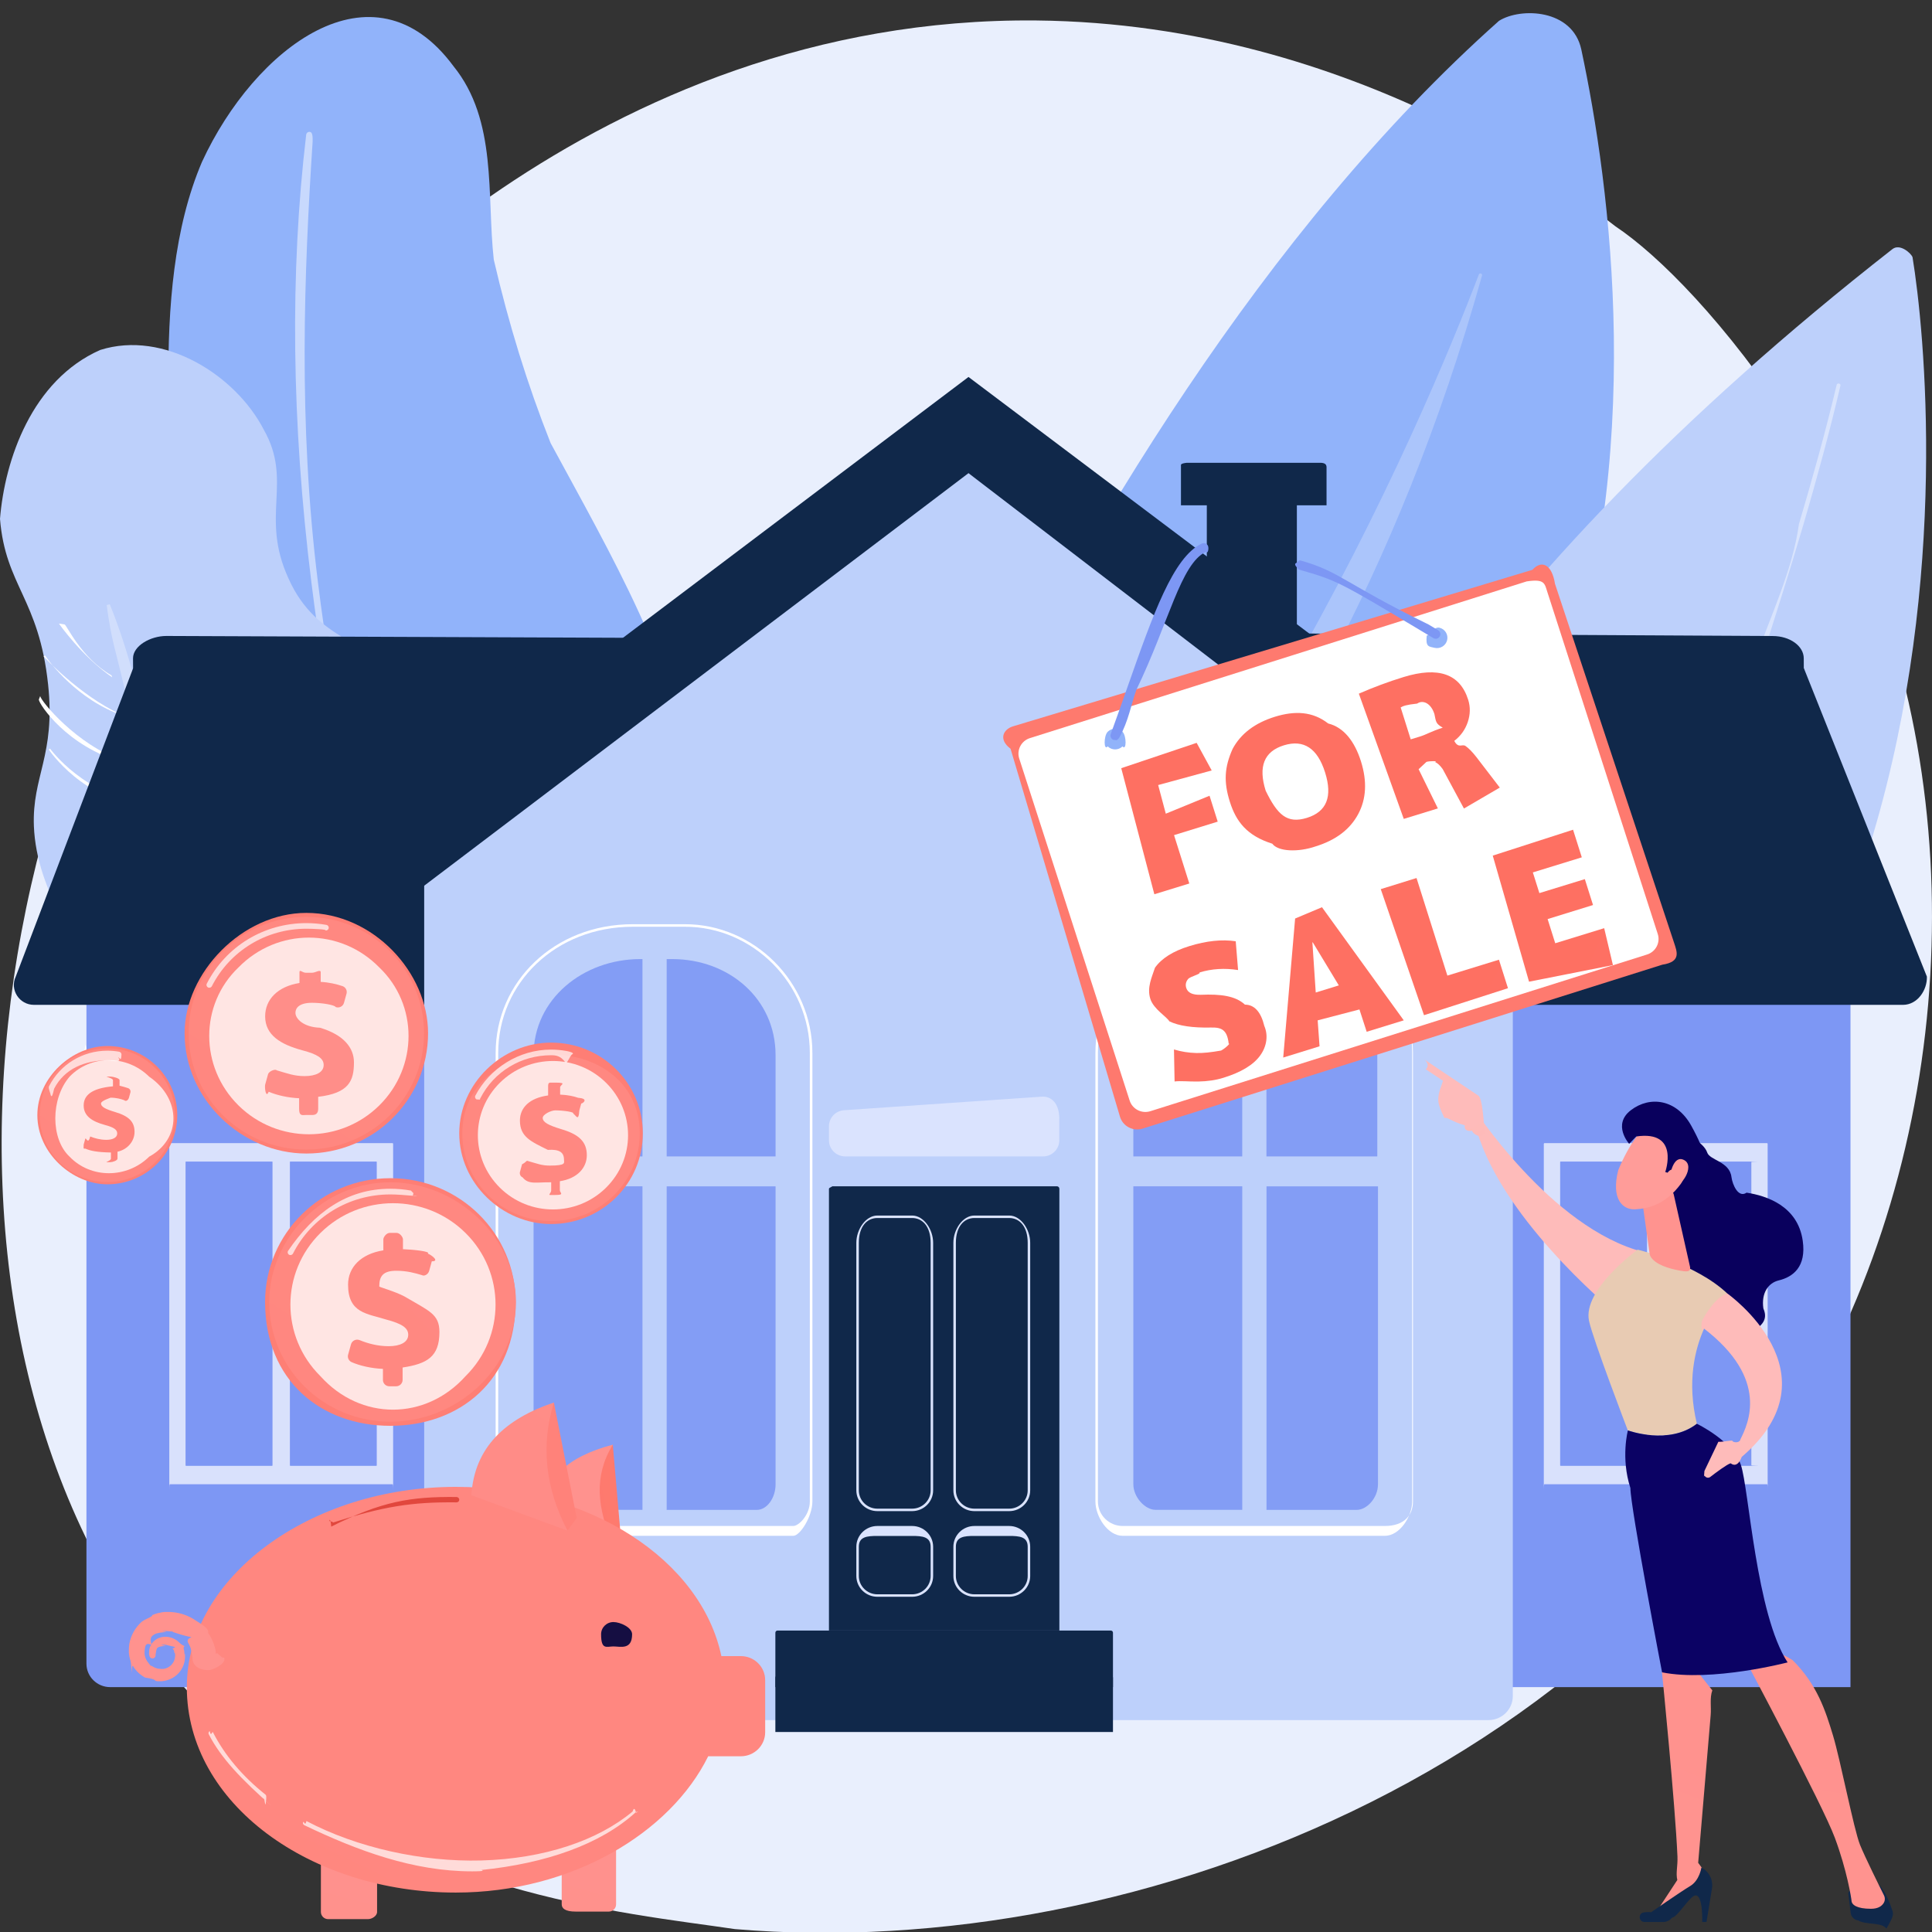 <svg width="368" height="368" viewBox="0 0 368 368" fill="none" xmlns="http://www.w3.org/2000/svg">
<rect x="0" y="0" width="368" height="368" fill="#333333" stroke="none"/>
<g clip-path="url(#clip0_25_4080)">
<path fill-rule="evenodd" clip-rule="evenodd" d="M352.579 249.881C315.328 335.507 217.01 373.991 139.963 367.444C118.931 364.309 76.609 360.865 43.56 330.13C-19.883 271.113 -10.114 148.676 50.637 76.98C59.096 65.735 113.106 3.066 197.421 3.9C258.775 4.514 302.139 38.837 307.713 43.118C315.809 48.52 328.771 61.364 342.015 81.722C373.124 129.579 375.858 196.373 352.579 249.881Z" fill="url(#paint0_linear_25_4080)"/>
<path fill-rule="evenodd" clip-rule="evenodd" d="M145.973 238.331C145.973 238.331 196.241 83.406 285.525 3.967C289.659 1.369 299.55 1.71 301.202 9.433C312.213 61.011 329.483 217.377 145.973 238.331Z" fill="#91B3FA"/>
<path opacity="0.239" fill-rule="evenodd" clip-rule="evenodd" d="M163.243 229.521C162.808 229.861 163.31 230.513 163.784 230.227C181.385 219.76 250.311 166.852 282.293 52.476C282.399 52.111 281.832 51.914 281.687 52.28C271.677 78.564 231.509 175.243 163.243 229.521Z" fill="white"/>
<path fill-rule="evenodd" clip-rule="evenodd" d="M364.292 48.991C368.801 76.58 383.504 238.042 232.803 279.558C232.803 279.558 196.317 175.844 360.46 47.451C361.902 46.317 364.041 48.268 364.292 48.991Z" fill="#BDD0FB"/>
<path opacity="0.431" fill-rule="evenodd" clip-rule="evenodd" d="M350.559 73.448C348.47 82.4 346.041 91.249 343.467 100.057C340.878 108.868 338.079 117.612 335.107 126.939C332.137 136.845 328.955 143.621 325.574 152.17L324.307 155.379L323 158.565L321.692 161.749C321.257 162.819 320.822 163.878 320.359 166.52L317.625 172.04L314.787 177.541C313.863 179.642 312.845 181.704 313.233 183.792C310.88 185.868 309.916 187.956 308.858 190.003L305.769 196.176L302.546 202.284L301.743 203.812L301.11 205.325L299.206 208.339L297.517 211.354C296.961 212.359 296.355 213.339 295.772 214.33C296.37 216.313 293.437 218.896 292.235 220.269L288.538 226.115L287.614 227.576L286.65 229.743L284.708 231.885L282.767 234.754C282.12 235.708 282.278 236.635 280.747 238.216L278.714 240.366L277.697 241.763C277.353 242.234 277.022 242.702 276.654 243.145L272.374 248.601C266.553 255.766 260.319 262.632 253.574 268.987C253.255 269.286 252.74 269.273 252.437 268.961C252.134 268.646 252.147 268.139 252.463 267.838L252.476 267.825C259.184 261.56 265.404 256.295 271.214 247.675L275.478 242.272C275.835 242.388 276.177 241.359 276.522 240.901L277.537 239.519L279.572 236.739C280.245 235.813 280.944 234.897 283.208 233.945L283.531 231.369L285.475 228.256L286.438 227.219L287.362 225.385L291.06 219.576C292.495 217.618 293.424 215.648 296.521 213.677C295.192 212.687 295.813 211.72 296.368 210.716L298.058 209.332L299.747 204.713L300.591 203.211L301.396 201.698L304.632 195.628L307.75 189.494C308.806 187.46 309.782 185.384 310.772 183.309C312.172 181.234 312.78 179.186 313.718 177.083L316.569 170.82L319.316 164.515C319.777 163.471 320.227 162.414 320.664 161.344L321.983 158.174L323.303 155.003L324.572 151.804C327.979 143.282 331.2 134.694 334.198 126.029C337.194 117.364 341.461 108.633 342.649 99.85C345.249 91.067 347.732 82.218 349.844 73.305C349.883 73.121 350.07 73.018 350.254 73.056C350.492 73.095 350.611 73.277 350.559 73.448Z" fill="white"/>
<path fill-rule="evenodd" clip-rule="evenodd" d="M131.883 149.493C129.296 127.608 116.331 105.58 104.88 84.398C100.442 73.2 96.914 61.794 94.052 49.449C92.693 37.168 94.766 22.929 86.367 12.593C70.981 -8.222 48.446 9.213 38.478 30.824C27.767 55.895 33.769 90.832 33.551 118.485C34.12 135.152 32.904 152.743 35.334 171.056C39.361 196.542 50.479 213.247 66.708 222.186C82.475 230.749 101.633 228.164 114.348 215.845C125.834 204.726 136.069 184.809 131.883 149.493Z" fill="#91B3FA"/>
<path opacity="0.502" fill-rule="evenodd" clip-rule="evenodd" d="M102.001 262.07C102.499 262.031 101.646 261.913 101.566 261.731C96.641 251.224 84.718 222.03 74.814 186.689C67.552 160.743 62.322 135.255 59.313 110.931C55.535 80.509 55.206 51.824 58.322 25.657C58.363 25.317 58.666 25.082 59.01 25.122C59.352 25.161 59.59 25.46 59.551 26.937C57.928 51.862 56.778 80.442 60.54 110.759C63.551 135.022 68.753 160.457 76.003 188.108C85.88 221.6 97.775 250.728 102.689 262.885C102.834 261.509 102.702 261.875 102.384 262.018C102.254 262.082 102.122 262.095 102.001 262.07Z" fill="white"/>
<path fill-rule="evenodd" clip-rule="evenodd" d="M59.8 201.893C39.354 209.294 7.421 181.666 6.455 157.365C6.087 147.85 10.601 143.909 9.163 130.388C7.421 113.984 1.039 111.635 0 98.832C0.909 87.569 6.074 72.423 19.08 66.662C31.228 62.812 44.894 71.465 50.241 81.837C55.867 91.758 49.477 98.284 54.955 110.186C60.369 122.381 70.699 121.684 76.055 130.139C90.699 148.777 81.458 194.193 59.8 201.893Z" fill="#BDD0FB"/>
<path opacity="0.302" fill-rule="evenodd" clip-rule="evenodd" d="M20.913 115.107C24.678 124.358 26.632 133.625 29.444 142.891L33.683 156.777L35.809 163.719C36.536 166.03 37.261 168.341 37.962 170.649C38.662 172.96 39.413 175.258 40.153 177.566L42.471 181.026C41.621 182.186 42.002 183.322 42.372 184.471L44.63 191.362C45.422 193.645 46.188 195.943 46.968 198.226C50.137 207.362 53.425 216.457 57.068 225.436L56.512 225.697C55.391 223.545 55.893 221.365 53.2 219.2C52.633 218.115 53.988 217.007 51.641 215.896L50.137 212.569L49.383 210.898C49.132 210.338 48.881 210.83 48.656 209.227L47.258 205.86C46.32 203.615 45.381 201.371 44.537 200.089C43.679 196.816 42.781 194.546 41.935 192.276L39.493 185.41C40.155 184.261 38.675 183.127 38.291 182.909L37.17 178.518C36.417 176.21 35.638 173.912 34.91 171.591C31.94 162.35 29.299 153.005 26.829 143.623C25.589 138.937 24.439 134.226 23.331 129.489C22.249 124.765 21.19 121.932 20.32 115.25L20.913 115.107Z" fill="white"/>
<path fill-rule="evenodd" clip-rule="evenodd" d="M21.231 128.64C15.382 125.272 12.707 119.007 12.296 118.943L11.224 118.772C11.263 118.838 15.605 125.049 21.377 129.014L21.231 128.64Z" fill="white"/>
<path fill-rule="evenodd" clip-rule="evenodd" d="M22.903 136.025C15.131 132.424 8.345 125.075 8.304 125.011L8.57 124.842C8.622 124.919 13.428 132.176 21.905 135.738L22.903 136.025Z" fill="white"/>
<path fill-rule="evenodd" clip-rule="evenodd" d="M23.16 145.11C12.806 142.2 7.447 134.17 7.392 133.25L7.659 132.568C7.711 133.507 14.72 141.952 23.24 144.823L23.16 145.11Z" fill="white"/>
<path fill-rule="evenodd" clip-rule="evenodd" d="M27.513 153.319C15.963 152.699 9.349 142.853 9.282 142.761L9.531 142.592C9.598 142.681 16.149 151.7 27.925 153.017L27.513 153.319Z" fill="white"/>
<path fill-rule="evenodd" clip-rule="evenodd" d="M30.219 160.758C22.773 160.354 16.387 155.328 15.737 155.277L15.395 155.041C15.46 155.093 21.866 160.052 28.362 160.457L30.219 160.758Z" fill="white"/>
<path fill-rule="evenodd" clip-rule="evenodd" d="M31.064 169.567C21.206 168.914 16.874 166.114 16.835 165.728L17.045 164.62C17.086 164.661 21.335 168.627 31.215 169.267L31.064 169.567Z" fill="white"/>
<path fill-rule="evenodd" clip-rule="evenodd" d="M34.343 180.164C24.784 180.256 17.166 172.307 17.086 172.228L17.311 172.021C18.032 172.098 24.916 179.954 34.33 181.133L34.343 180.164Z" fill="white"/>
<path fill-rule="evenodd" clip-rule="evenodd" d="M36.72 190.735C25.141 191.127 16.848 181.546 16.768 181.456L17.006 181.259C17.086 181.351 25.286 190.827 36.707 192.13L36.72 190.735Z" fill="white"/>
<path fill-rule="evenodd" clip-rule="evenodd" d="M41.116 201.998C23.807 200.81 15.012 189.389 14.934 189.272L15.456 189.09C16.387 189.208 25.457 200.511 42.428 201.698L41.116 201.998Z" fill="white"/>
<path fill-rule="evenodd" clip-rule="evenodd" d="M45.143 215.087C27.148 215.817 16.149 199.27 16.03 200.346L16.294 198.945C16.398 200.346 27.319 215.505 45.132 214.788L45.143 215.087Z" fill="white"/>
<path fill-rule="evenodd" clip-rule="evenodd" d="M49.529 227.054C40.153 227.732 32.839 222.931 27.743 218.78C22.578 214.291 20.608 209.58 20.197 209.542L19.818 209.385C19.937 209.567 31.767 228.047 49.502 226.754L49.529 227.054Z" fill="white"/>
<path fill-rule="evenodd" clip-rule="evenodd" d="M277.842 179.107H352.473V321.358H277.842V179.107Z" fill="#7D97F4"/>
<path fill-rule="evenodd" clip-rule="evenodd" d="M362.469 191.401H274.292L258.156 127.296H343.602L367.026 186.024C367.117 188.529 365.268 191.401 362.469 191.401Z" fill="#10284A"/>
<path fill-rule="evenodd" clip-rule="evenodd" d="M343.586 128.169L247.367 130.127L245.499 120.653L337.672 121.149C340.932 121.149 343.573 123.053 343.573 125.402C343.573 125.402 343.573 128.169 343.586 128.169Z" fill="#10284A"/>
<path opacity="0.71" fill-rule="evenodd" clip-rule="evenodd" d="M336.549 282.716H294.205C294.125 282.716 294.058 282.65 294.058 283.938V217.879C294.058 217.802 294.125 217.736 294.205 217.736H336.549C336.629 217.736 336.694 217.802 336.694 217.879V283.938C336.707 282.65 336.64 282.716 336.549 282.716Z" fill="white"/>
<path fill-rule="evenodd" clip-rule="evenodd" d="M313.64 279.207H297.253C297.214 279.207 297.173 279.166 297.173 279.128V221.326C297.173 221.286 297.214 221.247 297.253 221.247H313.64C313.681 221.247 313.72 221.286 313.72 221.326V279.113C313.72 279.166 313.694 279.207 313.64 279.207Z" fill="#7D97F4"/>
<path fill-rule="evenodd" clip-rule="evenodd" d="M334.815 279.207H317.125C317.084 279.207 317.045 279.166 317.045 279.128V221.326C317.045 221.286 317.084 221.247 317.125 221.247H334.815C335.227 221.247 333.59 221.286 333.59 221.326V279.113C333.59 279.166 335.227 279.207 334.815 279.207Z" fill="#7D97F4"/>
<path fill-rule="evenodd" clip-rule="evenodd" d="M20.993 321.358H92.844V179.107H16.465V316.895C16.465 319.362 18.5 321.358 20.993 321.358Z" fill="#7D97F4"/>
<path fill-rule="evenodd" clip-rule="evenodd" d="M6.468 191.401H94.647L126.127 123.289L25.351 127.296L2.998 186.024C1.821 188.529 3.682 191.401 6.468 191.401Z" fill="#10284A"/>
<path fill-rule="evenodd" clip-rule="evenodd" d="M25.351 128.169L127.458 126.577L135.45 121.547L31.702 121.136C28.617 121.136 25.338 123.04 25.338 125.39C25.338 125.39 25.338 128.169 25.351 128.169Z" fill="#10284A"/>
<path opacity="0.71" fill-rule="evenodd" clip-rule="evenodd" d="M32.391 282.716H74.737C74.814 282.716 74.882 282.65 74.882 283.938V217.879C74.882 217.802 74.814 217.736 74.737 217.736H32.391C32.31 217.736 32.245 217.802 32.245 217.879V283.938C32.245 282.65 32.31 282.716 32.391 282.716Z" fill="white"/>
<path fill-rule="evenodd" clip-rule="evenodd" d="M55.297 279.207H71.684C71.725 279.207 71.764 279.166 71.764 279.128V221.326C71.764 221.286 71.725 221.247 71.684 221.247H55.297C55.258 221.247 55.219 221.286 55.219 221.326V279.113C55.219 279.166 55.258 279.207 55.297 279.207Z" fill="#7D97F4"/>
<path fill-rule="evenodd" clip-rule="evenodd" d="M35.425 279.207H51.825C51.864 279.207 51.905 279.166 51.905 279.128V221.326C51.905 221.286 51.864 221.247 51.825 221.247H35.425C35.386 221.247 35.345 221.286 35.345 221.326V279.113C35.345 279.166 35.386 279.207 35.425 279.207Z" fill="#7D97F4"/>
<path fill-rule="evenodd" clip-rule="evenodd" d="M184.476 90.128C184.476 90.128 83.294 165.626 80.798 165.626V322.468C80.798 326.386 83.146 327.638 86.025 327.638H283.52C286.081 327.638 288.155 325.588 288.155 323.055V165.626L184.476 90.128Z" fill="#BDD0FB"/>
<path fill-rule="evenodd" clip-rule="evenodd" d="M211.981 321.358H147.689V310.997C147.689 310.761 147.873 310.579 148.111 310.579H211.57C211.81 310.579 211.994 310.761 211.994 310.997V321.358H211.981Z" fill="#10284A"/>
<path fill-rule="evenodd" clip-rule="evenodd" d="M211.981 329.908H147.689V319.544C147.689 319.308 147.873 319.129 148.111 319.129H211.57C211.81 319.129 211.994 319.308 211.994 319.544V329.908H211.981Z" fill="#10284A"/>
<path fill-rule="evenodd" clip-rule="evenodd" d="M201.772 310.581H157.896V226.429C157.896 226.168 158.868 225.958 158.37 225.958H201.311C201.575 225.958 201.785 226.168 201.785 226.429V310.581H201.772Z" fill="#10284A"/>
<path fill-rule="evenodd" clip-rule="evenodd" d="M198.683 220.269H160.998C159.281 220.269 157.896 218.898 157.896 217.201V214.527C157.896 212.922 159.149 211.576 160.775 211.472L198.46 208.887C200.255 208.772 201.772 210.167 201.772 213.098V217.201C201.772 218.898 200.387 220.269 198.683 220.269Z" fill="url(#paint1_linear_25_4080)"/>
<path opacity="0.898" fill-rule="evenodd" clip-rule="evenodd" d="M236.617 182.682H236.195C225.357 182.682 215.875 190.265 215.875 200.979V220.269H236.617V182.682Z" fill="#7D97F4"/>
<path opacity="0.898" fill-rule="evenodd" clip-rule="evenodd" d="M215.875 225.958V282.718C215.875 285.2 218.146 287.586 220.073 287.586H236.62V225.958H215.875Z" fill="#7D97F4"/>
<path opacity="0.898" fill-rule="evenodd" clip-rule="evenodd" d="M242.285 182.682H241.228V220.269H262.341V200.979C262.471 190.265 253.123 182.682 242.285 182.682Z" fill="#7D97F4"/>
<path opacity="0.898" fill-rule="evenodd" clip-rule="evenodd" d="M241.239 287.598H258.418C260.347 287.598 262.471 285.328 262.471 282.729V225.971H241.239V287.598Z" fill="#7D97F4"/>
<path opacity="0.898" fill-rule="evenodd" clip-rule="evenodd" d="M122.375 182.682H121.953C111.112 182.682 101.633 190.265 101.633 200.979V220.269H122.375V182.682Z" fill="#7D97F4"/>
<path opacity="0.898" fill-rule="evenodd" clip-rule="evenodd" d="M101.633 225.958V282.718C101.633 285.2 103.904 287.586 105.832 287.586H122.375V225.958H101.633Z" fill="#7D97F4"/>
<path opacity="0.898" fill-rule="evenodd" clip-rule="evenodd" d="M128.04 182.682H126.984V220.269H147.728V200.979C147.728 190.265 138.868 182.682 128.04 182.682Z" fill="#7D97F4"/>
<path opacity="0.898" fill-rule="evenodd" clip-rule="evenodd" d="M126.984 287.598H144.163C146.092 287.598 147.728 285.328 147.728 282.729V225.971H126.984V287.598Z" fill="#7D97F4"/>
<path fill-rule="evenodd" clip-rule="evenodd" d="M173.739 287.834H167.113C164.907 287.834 163.111 286.058 163.111 283.878V236.718C163.111 234.172 164.907 231.532 167.113 231.532H173.739C175.945 231.532 177.74 234.172 177.74 236.718V283.878C177.74 286.058 175.945 287.834 173.739 287.834ZM177.266 236.718C177.266 233.569 175.681 232.003 173.739 232.003H167.113C165.171 232.003 163.585 233.569 163.585 236.718V283.878C163.585 285.797 165.171 287.363 167.113 287.363H173.739C175.681 287.363 177.266 285.797 177.266 283.878V236.718Z" fill="url(#paint2_linear_25_4080)"/>
<path fill-rule="evenodd" clip-rule="evenodd" d="M192.228 287.834H185.597C183.392 287.834 181.597 286.058 181.597 283.878V236.718C181.597 234.172 183.392 231.532 185.597 231.532H192.228C194.432 231.532 196.228 234.172 196.228 236.718V283.878C196.228 286.058 194.432 287.834 192.228 287.834ZM195.752 236.718C195.752 233.569 194.168 232.003 192.228 232.003H185.597C183.658 232.003 182.073 233.569 182.073 236.718V283.878C182.073 285.797 183.658 287.363 185.597 287.363H192.228C194.168 287.363 195.752 285.797 195.752 283.878V236.718Z" fill="url(#paint3_linear_25_4080)"/>
<path fill-rule="evenodd" clip-rule="evenodd" d="M173.739 304.146H167.113C164.907 304.146 163.111 302.372 163.111 300.192V294.618C163.111 292.44 164.907 290.664 167.113 290.664H173.739C175.945 290.664 177.74 292.44 177.74 294.618V300.192C177.74 302.372 175.945 304.146 173.739 304.146ZM177.266 294.618C177.266 292.701 175.681 292.56 173.739 292.56H167.113C165.171 292.56 163.585 292.701 163.585 294.618V300.192C163.585 302.111 165.171 303.677 167.113 303.677H173.739C175.681 303.677 177.266 302.111 177.266 300.192V294.618Z" fill="url(#paint4_linear_25_4080)"/>
<path fill-rule="evenodd" clip-rule="evenodd" d="M192.228 304.146H185.597C183.392 304.146 181.597 302.372 181.597 300.192V294.618C181.597 292.44 183.392 290.664 185.597 290.664H192.228C194.432 290.664 196.228 292.44 196.228 294.618V300.192C196.228 302.372 194.432 304.146 192.228 304.146ZM195.752 294.618C195.752 292.701 194.168 292.56 192.228 292.56H185.597C183.658 292.56 182.073 292.701 182.073 294.618V300.192C182.073 302.111 183.658 303.677 185.597 303.677H192.228C194.168 303.677 195.752 302.111 195.752 300.192V294.618Z" fill="url(#paint5_linear_25_4080)"/>
<path fill-rule="evenodd" clip-rule="evenodd" d="M263.78 292.538H213.843C210.977 292.538 208.652 288.837 208.652 286.004V200.549C208.652 187.04 219.772 176.039 233.451 176.039H244.185C257.851 176.039 268.982 187.027 268.982 200.549V286.004C268.971 288.837 266.633 292.538 263.78 292.538ZM269.138 200.549C269.138 187.303 257.589 176.522 244.185 176.522H233.438C220.034 176.522 209.128 187.303 209.128 200.549V286.004C209.128 288.576 211.241 290.664 213.843 290.664H263.78C267.493 290.664 269.138 288.576 269.138 286.004V200.549Z" fill="white"/>
<path fill-rule="evenodd" clip-rule="evenodd" d="M151.096 292.538H99.815C96.734 292.538 94.409 288.837 94.409 286.004V200.549C94.409 187.04 105.527 176.039 120.552 176.039H130.488C143.609 176.039 154.74 187.027 154.74 200.549V286.004C154.74 288.837 152.404 292.538 151.096 292.538ZM154.253 200.549C154.253 187.303 143.342 176.522 130.488 176.522H120.552C105.804 176.522 94.898 187.303 94.898 200.549V286.004C94.898 288.576 97.011 290.664 99.923 290.664H151.096C152.138 290.664 154.253 288.576 154.253 286.004V200.549Z" fill="white"/>
<path fill-rule="evenodd" clip-rule="evenodd" d="M229.87 91.771H247.023V119.373H229.87V91.771Z" fill="#10284A"/>
<path fill-rule="evenodd" clip-rule="evenodd" d="M252.675 96.247H224.945V88.562C224.945 88.117 226.861 88.149 225.753 88.149H251.448C252.121 88.149 252.675 88.314 252.675 88.979V96.247Z" fill="#10284A"/>
<path fill-rule="evenodd" clip-rule="evenodd" d="M74.431 173.533L184.476 90.128L288.934 170.207C292.735 173.116 298.296 171.082 299.26 166.422L300.725 159.336L184.476 71.803L71.948 156.751C69.929 158.279 69.204 160.94 70.167 163.264L74.431 173.533Z" fill="#10284A"/>
<path fill-rule="evenodd" clip-rule="evenodd" d="M316.623 183.752L217.657 214.97C215.849 215.543 213.921 214.553 213.351 212.777L192.486 142.617C190.113 140.828 191.118 138.924 192.912 138.362L291.878 108.539C293.688 106.557 295.617 107.55 296.184 111.192L318.842 179.486C319.424 181.285 320.29 183.191 316.623 183.752Z" fill="url(#paint6_linear_25_4080)"/>
<path fill-rule="evenodd" clip-rule="evenodd" d="M313.733 181.809L219.124 211.654C217.473 212.178 215.704 211.277 215.176 209.644L194.142 144.496C193.611 142.865 194.525 141.115 196.174 140.593L290.783 110.747C294.227 110.225 294.203 111.125 294.731 112.758L315.766 177.907C316.294 179.537 315.382 181.285 313.733 181.809Z" fill="white"/>
<path fill-rule="evenodd" clip-rule="evenodd" d="M230.388 151.569L231.944 156.503L223.627 159.072L226.532 168.287L219.876 170.335L213.57 146.323L227.931 141.494L230.801 146.753L220.603 149.532L222.056 154.988L230.388 151.569Z" fill="url(#paint7_linear_25_4080)"/>
<path fill-rule="evenodd" clip-rule="evenodd" d="M258.697 155.08C257.139 157.979 254.459 160.014 250.643 161.201C247.274 162.376 243.445 162.219 242.339 160.705C237.542 159.192 235.457 156.528 234.256 152.718C233.054 148.907 233.225 146.13 234.784 142.643C236.342 139.746 239.022 137.711 242.839 136.524C246.655 135.347 250.034 135.503 252.991 137.807C255.937 138.533 258.024 141.194 259.226 145.005C260.425 148.817 260.254 152.183 258.697 155.08ZM252.398 147.131C250.946 142.525 248.331 140.803 244.555 141.964C240.78 143.126 239.631 146.01 241.083 150.617C243.334 155.223 245.151 156.948 248.926 155.786C252.703 154.624 253.851 151.74 252.398 147.131Z" fill="url(#paint8_linear_25_4080)"/>
<path fill-rule="evenodd" clip-rule="evenodd" d="M278.847 154.004L274.807 146.507C274.318 145.814 273.831 145.358 273.355 145.148C274.009 144.941 272.324 144.928 271.703 145.122L270.212 146.515L273.879 153.984L267.385 155.981L258.827 132.125C261.616 130.91 264.443 129.853 267.333 128.965C273.987 126.917 278.096 128.353 279.654 133.287C280.089 134.669 280.061 136.079 279.574 137.54C279.085 138.988 278.228 140.176 277.011 141.115L277.039 141.181C277.816 142.621 278.531 141.65 279.15 142.095C279.786 142.538 280.459 143.242 281.198 144.183L285.674 150.016L278.847 154.004ZM273.223 136.012C272.563 133.924 271.017 133.259 269.939 134.016C267.861 134.239 267.268 134.474 266.794 134.748L268.707 140.828L270.543 140.268C271.679 139.915 272.482 139.367 274.809 138.597C273.433 137.84 273.526 137.422 273.223 136.012Z" fill="url(#paint9_linear_25_4080)"/>
<path fill-rule="evenodd" clip-rule="evenodd" d="M235.825 184.77C233.238 184.366 230.797 184.522 228.485 185.228C228.766 185.553 226.716 185.971 226.292 186.493C225.87 187.015 225.764 187.577 225.95 188.176C226.24 189.105 227.164 189.533 228.736 189.482C232.513 189.325 235.312 189.678 237.135 191.36C238.955 191.362 240.183 192.785 240.817 195.404C241.583 197.182 241.319 199.283 240.025 201.059C238.732 202.845 236.395 204.255 233.002 205.299C231.576 205.744 229.976 205.977 228.195 206.005C226.413 206.031 224.922 205.847 223.731 205.994L223.614 199.897C224.987 200.314 226.398 200.537 227.863 200.575C229.316 200.601 230.61 200.445 232.598 200.104C233.715 199.492 234.494 198.474 234.044 198.848C233.754 196.112 232.645 195.682 230.704 195.72C227.177 195.797 224.51 195.408 222.727 194.533C222.25 193.658 219.744 192.235 219.112 190.265C218.423 188.097 219.415 186.116 219.995 184.327C221.261 182.539 223.441 181.169 226.53 180.215C229.818 179.199 232.764 178.897 235.377 179.289L235.825 184.77Z" fill="url(#paint10_linear_25_4080)"/>
<path fill-rule="evenodd" clip-rule="evenodd" d="M260.321 196.529L258.942 192.276L250.985 194.351L251.342 199.296L244.423 201.437L246.69 174.956L251.805 172.804L267.384 194.351L260.321 196.529ZM250.047 179.486L249.98 179.511L250.617 189.051L255.013 187.695L250.047 179.486Z" fill="url(#paint11_linear_25_4080)"/>
<path fill-rule="evenodd" clip-rule="evenodd" d="M269.815 167.243L275.691 185.829L285.514 182.802L287.231 188.23L271.238 193.371L263.001 169.359L269.815 167.243Z" fill="url(#paint12_linear_25_4080)"/>
<path fill-rule="evenodd" clip-rule="evenodd" d="M301.875 167.453L303.433 172.387L294.785 175.061L296.236 179.667L305.559 176.796L307.224 183.829L291.246 186.989L284.334 162.975L299.63 158.043L301.295 163.302L291.971 166.173L293.214 170.114L301.875 167.453Z" fill="url(#paint13_linear_25_4080)"/>
<path fill-rule="evenodd" clip-rule="evenodd" d="M213.812 142.168C213.033 142.938 211.773 142.938 210.994 142.168C210.215 143.092 210.215 140.15 210.994 139.38C211.773 138.61 213.033 138.61 213.812 139.38C214.592 140.15 214.592 143.092 213.812 142.168Z" fill="#91B3FA"/>
<path fill-rule="evenodd" clip-rule="evenodd" d="M275.645 121.93C275.392 122.991 274.32 123.646 273.246 123.395C272.173 123.143 271.51 123.259 271.764 121.025C272.017 121.312 273.091 119.309 274.162 119.559C275.236 119.81 275.898 120.869 275.645 121.93Z" fill="#91B3FA"/>
<path fill-rule="evenodd" clip-rule="evenodd" d="M212.403 140.987C213.7 140.987 212.769 140.972 212.1 140.933C211.637 140.764 211.401 140.268 211.572 139.812C212.693 136.719 213.763 133.717 214.78 130.805C219.627 117.024 223.454 106.127 228.896 103.543C229.331 103.335 229.872 103.517 230.082 103.947C230.294 104.379 230.11 105.608 229.675 105.122C224.896 107.394 222.662 118.513 216.458 131.38C215.425 134.29 214.955 137.305 213.25 140.399C213.105 140.764 212.76 140.987 212.403 140.987Z" fill="#7D97F4"/>
<path fill-rule="evenodd" clip-rule="evenodd" d="M273.474 121.671C273.316 121.671 273.156 121.63 273.011 121.538L271.201 120.456C254.948 110.734 254.63 110.55 247.313 108.464C247.404 108.333 246.575 107.837 246.709 107.379C247.404 106.91 247.342 106.647 247.805 106.78C255.344 108.932 255.977 111.063 272.114 118.956L273.922 120.039C274.344 120.287 274.476 120.835 274.225 121.239C274.065 121.528 273.764 121.671 273.474 121.671Z" fill="#7D97F4"/>
<path fill-rule="evenodd" clip-rule="evenodd" d="M321.167 216.014C321.167 216.014 324.559 217.646 325.18 219.525C325.682 221.027 329.432 221.222 329.8 224.185C329.999 225.71 331.135 228.246 332.681 227.174C336.51 227.76 342.424 229.718 343.374 236.307C344.102 241.331 341.5 243.237 338.794 243.89C336.8 244.373 335.467 246.293 335.876 249.213C336.259 250.193 337.153 252.412 332.337 254.162C325.897 258.075 317.335 244.883 317.335 244.883L315.807 221.848L321.167 216.014Z" fill="url(#paint14_linear_25_4080)"/>
<path fill-rule="evenodd" clip-rule="evenodd" d="M280.312 210.545C280.312 210.545 295.298 233.986 313.122 238.5C313.122 238.5 310.549 249.085 306.972 249.397C306.972 249.397 285.04 231.309 280.914 213.874L280.312 210.545Z" fill="url(#paint15_linear_25_4080)"/>
<path fill-rule="evenodd" clip-rule="evenodd" d="M352.024 360.432L352.514 364.373C352.605 365.118 353.2 365.719 353.966 365.798C355.245 366.673 358.475 366.085 359.313 367.358C360.198 365.785 360.768 364.898 360.501 364.061C360.014 362.533 359.116 360.25 357.821 358.907H353.384C352.553 358.92 351.92 361.282 352.024 360.432Z" fill="#10284A"/>
<path fill-rule="evenodd" clip-rule="evenodd" d="M317.324 314.195L316.571 318.54C316.571 318.54 319.08 343.612 319.517 353.633C319.582 355.527 319.173 356.765 319.489 358.096L314.9 365.08L325.048 358.618L325.273 357.287L323.463 354.821L325.84 326.737C325.985 325.092 325.63 323.434 326.156 321.972L322.779 317.719L317.324 314.195Z" fill="url(#paint16_linear_25_4080)"/>
<path fill-rule="evenodd" clip-rule="evenodd" d="M313.257 366.098H316.781C317.441 366.098 318.06 365.798 318.472 365.276C319.567 365.176 321.851 361.1 322.948 361.034C324.414 360.944 324.23 366.098 324.23 366.098H325.048L326.091 359.69C326.353 358.072 325.537 356.481 324.07 355.723C324.07 355.723 323.741 358.177 321.918 359.26C320.097 360.343 314.51 364.232 314.51 364.232C314.51 364.232 313.824 364.14 313.073 364.273C311.975 364.468 312.133 366.098 313.257 366.098Z" fill="#10284A"/>
<path fill-rule="evenodd" clip-rule="evenodd" d="M332.482 316.255C332.482 316.255 347.152 343.753 349.49 350.043C351.825 356.322 352.633 361.568 352.672 362.065C352.724 362.833 353.702 363.577 356.38 363.577C357.768 363.577 358.454 363.03 358.785 362.495C359.075 362.037 359.088 361.476 358.839 360.993C357.993 359.296 355.3 353.868 354.295 351.414C353.107 348.479 350.546 335.167 349.132 330.532C347.732 325.9 346.137 320.889 341.482 316.255C341.482 316.255 335.822 312.184 332.482 316.255Z" fill="url(#paint17_linear_25_4080)"/>
<path fill-rule="evenodd" clip-rule="evenodd" d="M323.212 271.193C319.422 255.349 329.009 246.382 329.009 246.382C322.963 240.64 311.938 238.032 311.938 238.032C311.938 238.032 301.427 245.625 302.667 251.577C303.392 255.06 310.062 272.459 310.062 272.459C310.062 272.459 317.865 275.328 323.212 271.193Z" fill="#E8CBB3"/>
<path fill-rule="evenodd" clip-rule="evenodd" d="M331.596 279.034C330.053 274.455 323.212 271.193 323.212 271.193C317.865 275.341 310.075 272.457 310.075 272.457C310.075 272.457 308.687 277.678 310.549 283.424C310.603 287.376 316.584 318.541 316.584 318.541C326.011 320.432 340.497 316.647 340.497 316.647C334.488 307.451 333.142 283.617 331.596 279.034Z" fill="url(#paint18_linear_25_4080)"/>
<path fill-rule="evenodd" clip-rule="evenodd" d="M318.816 227.552L321.892 241.215C322.184 242.416 321.074 242.221 319.846 241.999C317.824 241.62 315.238 240.85 314.365 239.296C314.272 239.14 314.235 238.958 314.207 238.787L312.887 229.313C312.783 228.556 313.19 227.839 314.748 227.527L316.439 226.403C317.428 225.971 318.563 226.521 318.816 227.552Z" fill="url(#paint19_linear_25_4080)"/>
<path fill-rule="evenodd" clip-rule="evenodd" d="M329.007 246.37C329.007 246.37 350.479 261.547 331.756 277.508C331.756 277.508 331.042 279.787 329.641 278.721C328.929 278.931 326.832 280.497 325.773 281.319C325.431 281.58 324.942 281.49 324.704 281.122C324.52 280.837 324.505 282.333 324.652 280.185L327.306 274.624C328.046 274.716 330.356 274.181 329.975 274.507C330.475 274.898 331.46 274.729 331.503 274.166C332.958 271.257 337.153 262.683 324.492 253C324.069 254.155 323.966 252.033 324.227 251.536C325.007 250.062 326.803 247.099 329.007 246.37Z" fill="url(#paint20_linear_25_4080)"/>
<path fill-rule="evenodd" clip-rule="evenodd" d="M312.928 215.1C312.928 215.1 310.549 217.293 308.239 222.88C306.825 228.464 309.124 230.462 311.46 230.345C313.811 230.227 317.205 229.508 320.149 225.503C323.108 221.483 317.218 212.426 312.928 215.1Z" fill="url(#paint21_linear_25_4080)"/>
<path fill-rule="evenodd" clip-rule="evenodd" d="M317.19 223.243C317.19 223.243 320.03 215.244 311.672 216.47L310.313 217.867C310.313 217.867 307.024 214.212 310.668 211.446C314.313 208.68 319.357 209.383 322.143 214.42C324.942 219.459 325.946 222.995 323.61 226.127C321.273 229.26 319.502 226.572 319.502 226.572C319.502 226.572 322.325 223.857 319.686 224.352C318.803 221.534 317.64 223.374 317.64 223.374L317.19 223.243Z" fill="url(#paint22_linear_25_4080)"/>
<path fill-rule="evenodd" clip-rule="evenodd" d="M318.104 223.924C318.104 223.924 318.697 219.812 320.823 220.986C322.95 222.161 320.056 226.384 318.896 225.736L318.104 223.924Z" fill="url(#paint23_linear_25_4080)"/>
<path fill-rule="evenodd" clip-rule="evenodd" d="M280.418 215.374C280.377 215.858 282.187 217.141 282.769 215.772C282.611 213.235 282.334 209.319 281.632 208.718C277.935 206.273 271.346 201.829 271.346 201.829C272.536 202.937 271.571 203.669 271.571 203.669L274.859 205.86C274.515 206.983 274.015 207.973 273.961 209.268C273.92 210.233 274.277 211.185 275.134 212.969C275.599 212.672 276.47 213.626 279.009 214.345C278.769 215.714 280.418 215.374 280.418 215.374Z" fill="url(#paint24_linear_25_4080)"/>
<path fill-rule="evenodd" clip-rule="evenodd" d="M278.624 213.782L279.124 213.575C279.059 213.419 277.474 209.619 276.721 208.836C276.431 208.536 276.286 208.275 276.299 208.081C276.314 207.963 276.364 207.858 276.472 209.589L279.137 209.15L280.312 210.965L280.775 210.676L279.52 208.733L276.405 207.088L276.26 207.205C275.941 207.466 275.783 209.589 275.757 208.042C275.731 208.406 275.915 208.784 276.327 209.202C276.907 210.958 278.186 212.713 278.624 213.782Z" fill="url(#paint25_linear_25_4080)"/>
<path fill-rule="evenodd" clip-rule="evenodd" d="M116.844 294.421C109.859 285.234 111.63 279.962 116.721 275.174L118.139 291.46L116.844 294.421Z" fill="url(#paint26_linear_25_4080)"/>
<path fill-rule="evenodd" clip-rule="evenodd" d="M116.842 294.421C113.714 287.218 113.067 281.201 116.721 275.174C108.036 277.495 103.705 281.541 103.295 288.249L116.842 294.421Z" fill="url(#paint27_linear_25_4080)"/>
<path fill-rule="evenodd" clip-rule="evenodd" d="M109.664 364.112H115.959C116.725 364.112 117.347 363.498 117.347 362.743V348.988C117.347 348.231 116.725 347.617 115.959 347.617H109.664C107.614 347.617 106.993 348.231 106.993 348.988V362.743C107.006 363.486 107.627 364.112 109.664 364.112Z" fill="url(#paint28_linear_25_4080)"/>
<path fill-rule="evenodd" clip-rule="evenodd" d="M62.508 365.55H70.089C70.853 365.55 71.825 364.936 71.825 364.179V350.424C71.825 349.666 70.853 349.052 70.089 349.052H62.508C61.742 349.052 61.123 349.666 61.123 350.424V364.179C61.123 364.936 61.742 365.55 62.508 365.55Z" fill="url(#paint29_linear_25_4080)"/>
<path fill-rule="evenodd" clip-rule="evenodd" d="M86.805 283.212C112.381 283.212 133.573 297.19 137.403 315.449H141.113C143.676 315.449 145.748 317.496 145.748 320.027V329.946C145.748 332.479 143.676 334.527 141.113 334.527H134.894C127.698 349.131 108.88 360.49 86.805 360.49C59.183 360.49 35.586 343.566 35.586 321.371C35.586 300.294 59.183 283.212 86.805 283.212Z" fill="url(#paint30_linear_25_4080)"/>
<path fill-rule="evenodd" clip-rule="evenodd" d="M116.844 313.607C115.543 313.607 114.493 314.341 114.493 311.283C114.493 309.999 115.543 308.962 116.844 308.962C118.143 308.962 120.401 309.999 120.401 311.283C120.401 314.341 118.143 313.607 116.844 313.607Z" fill="url(#paint31_linear_25_4080)"/>
<path fill-rule="evenodd" clip-rule="evenodd" d="M63.419 290.012C72.94 286.959 78.38 286.071 86.963 286.163C87.24 286.163 87.476 285.953 87.476 285.679C87.491 285.392 87.253 285.157 86.963 285.144C78.248 285.052 72.715 285.953 63.088 290.784C62.993 289.124 62.653 289.438 62.772 289.725V289.74C63.924 289.973 63.168 290.091 63.419 290.012Z" fill="url(#paint32_linear_25_4080)"/>
<path fill-rule="evenodd" clip-rule="evenodd" d="M108.088 291.552C98.661 280.733 101.053 273.619 105.501 267.147L109.846 289.137L108.088 291.552Z" fill="url(#paint33_linear_25_4080)"/>
<path fill-rule="evenodd" clip-rule="evenodd" d="M108.09 291.552C103.85 283.42 102.992 275.277 105.501 267.147C96.18 270.277 90.342 275.748 89.788 284.804L108.09 291.552Z" fill="url(#paint34_linear_25_4080)"/>
<path fill-rule="evenodd" clip-rule="evenodd" d="M42.19 315.603C42.19 315.603 42.06 315.447 41.671 315.147C41.541 315.068 41.541 314.991 41.389 314.899C41.129 314.768 41.103 315.517 41.078 314.454C41.038 314.298 41.01 314.129 40.974 313.947C40.932 313.763 40.865 313.607 40.813 313.423C40.601 312.706 40.218 311.871 39.638 311.022C39.895 310.175 38.252 309.313 37.196 308.609C36.153 307.905 34.871 307.368 33.46 307.145C33.103 307.094 32.745 307.068 32.375 307.042C32.191 307.042 32.005 307.042 31.821 307.042H31.544C31.557 307.042 31.358 307.055 31.438 307.042H31.425H31.399H31.345L31.241 307.055L31.016 307.081C30.936 307.094 30.884 307.094 30.765 307.119C30.553 307.16 30.544 307.199 30.118 307.25C29.721 307.368 29.351 307.473 28.981 307.642C29.159 307.956 27.544 308.399 26.951 308.947C26.34 309.494 25.827 310.147 25.431 310.866C25.035 311.585 24.758 312.366 24.623 313.174C24.572 313.581 24.533 313.985 24.546 314.402V316.416V314.794V314.807V314.833L24.559 314.899L24.572 315.017L24.6 315.265L24.665 315.616C24.691 315.733 24.717 315.864 24.745 315.956L24.836 316.255C24.89 316.465 24.994 316.647 25.074 318.577C25.154 317.038 25.271 317.22 25.379 317.404C25.483 317.586 25.615 317.757 25.734 317.926C26.249 318.592 26.896 319.139 27.622 319.531C30.219 319.922 29.154 320.158 29.947 320.224C30.143 320.25 30.652 320.237 30.542 320.237H30.687H30.726H30.739C30.739 320.237 30.858 320.237 30.819 320.237L30.871 320.224L31.109 320.196C31.176 320.196 31.306 320.171 31.412 320.145C31.518 320.117 31.635 320.106 31.743 320.066C31.94 320.002 32.137 319.948 32.323 319.871C33.83 319.27 34.858 317.926 35.135 316.544C35.176 316.373 35.2 316.191 35.213 316.02C35.228 315.928 35.228 315.851 35.241 315.759V315.5V315.367V315.342V315.265V315.211L35.213 315.017C35.19 314.871 35.148 315.646 35.096 314.467C35.003 314.141 34.858 313.829 35.155 313.54C34.501 313.269 34.304 313.005 34.079 312.798C33.168 311.91 31.901 311.649 30.951 311.805C29.828 312.002 29.141 312.654 28.784 313.281C28.6 313.592 28.494 313.906 28.442 314.18C28.388 314.454 28.388 316.287 28.388 314.886C28.401 315.083 28.427 315.237 28.455 315.342C28.479 315.447 28.494 315.5 28.494 315.5C28.6 315.8 28.929 315.969 29.234 315.864C29.511 315.774 29.683 315.485 29.628 315.211V315.186C29.628 315.186 29.628 315.16 29.615 315.106C29.605 315.055 29.605 314.976 29.605 314.871C29.615 315.902 29.669 314.31 29.905 313.972C30.027 313.801 30.185 313.645 31.215 313.517C32.254 313.45 30.607 313.397 30.739 313.358C30.858 313.307 31.003 313.294 31.096 313.281C31.122 313.281 31.187 313.281 31.228 313.269H31.306H31.345C31.267 313.269 31.332 313.269 31.319 313.269H31.332H31.345C31.425 313.281 31.505 313.281 31.583 313.294C31.743 313.32 31.901 313.358 32.046 313.41C32.349 313.527 34.159 313.711 32.865 313.985C32.984 314.116 33.075 314.259 33.155 314.415C33.235 315.111 33.287 314.743 33.328 314.925C33.339 314.976 33.339 315.002 33.339 315.042L33.352 315.094V315.119V315.173L33.367 315.367V315.421C33.367 315.329 33.367 315.393 33.367 315.38V315.393V315.408L33.352 315.485L33.339 315.641C33.339 315.693 33.328 315.746 33.313 315.785C33.3 315.889 33.274 315.981 33.248 316.086C33.023 316.869 32.362 317.548 31.544 317.796C31.451 317.834 31.332 317.847 31.241 317.873C31.187 317.888 31.161 317.888 31.109 317.888C31.055 317.888 31.042 317.898 30.951 317.898L30.711 317.913H30.659C30.607 317.913 30.726 317.913 30.711 317.913H30.698H30.674L30.579 317.898C31.864 317.888 30.652 317.888 30.237 317.86C29.773 317.783 29.338 317.614 28.957 317.353C28.572 317.09 29.029 317.785 27.992 316.373C27.94 316.268 27.873 316.176 27.834 316.073C27.795 315.969 27.728 315.877 27.702 315.759C27.676 315.656 27.622 315.551 27.609 315.434L27.57 315.278C27.555 315.224 27.555 315.186 27.555 315.147C27.555 315.106 27.544 315.068 27.544 315.017L27.531 314.781V316.031V315.367V315.111V314.982C27.531 314.726 27.544 316.287 27.531 315.646L27.544 314.443C27.555 314.206 27.609 313.972 27.648 313.737C27.754 313.281 27.966 312.849 28.899 313.356C28.479 312.092 28.797 311.754 29.154 311.478C29.511 311.204 29.905 311.009 31.388 310.879C32.384 310.8 30.726 310.774 30.923 310.722C31.003 310.722 31.081 310.71 31.161 310.697C31.187 310.684 31.28 310.684 31.345 310.684L31.57 310.669H31.676H31.728H31.756H31.767C31.86 310.669 31.663 310.669 31.689 310.669L31.847 310.684C31.953 310.697 32.057 310.697 32.165 310.71C32.375 310.735 33.639 310.774 32.785 310.827C33.592 311.022 34.276 311.401 36.475 311.844C35.361 312.289 35.77 312.798 36.034 313.281C36.298 313.763 36.469 314.218 36.549 315.367C36.562 316.287 36.601 314.794 36.601 314.858C36.601 314.925 36.616 314.991 36.616 315.042C36.627 315.094 36.627 315.147 36.64 315.198C36.64 315.288 36.64 315.382 36.653 315.447C36.668 315.746 36.668 315.917 36.668 315.917C36.707 317.182 37.776 318.162 39.895 318.121C40.339 318.082 43.121 317.026 42.71 315.759C42.32 315.733 42.19 315.656 42.19 315.603Z" fill="url(#paint35_linear_25_4080)"/>
<path opacity="0.698" fill-rule="evenodd" clip-rule="evenodd" d="M50.269 342.593C50.176 342.593 50.07 342.567 51.823 344.08C46 338.951 42.067 334.854 39.757 330.325C39.651 330.104 39.731 329.843 39.956 329.739C40.166 330.943 40.443 329.711 40.549 329.933C42.807 334.345 46.173 338.337 50.559 341.823C50.743 341.979 50.782 342.253 50.624 343.438C50.518 344.358 50.399 342.593 50.269 342.593Z" fill="white"/>
<path opacity="0.698" fill-rule="evenodd" clip-rule="evenodd" d="M89.881 356.446C78.75 356.446 68.145 352.537 57.938 347.642C57.728 347.524 57.638 347.263 57.754 347.043C57.873 346.833 58.138 347.974 58.363 346.859C68.002 351.949 80.376 354.677 91.662 354.377C103.666 354.05 113.913 350.554 120.5 345.043C120.687 344.354 120.964 344.367 121.135 345.299C122.046 344.732 121.916 345.006 121.109 345.175C114.348 351.35 103.904 354.938 91.69 356.19C92.693 356.446 90.487 356.446 89.881 356.446Z" fill="white"/>
<path fill-rule="evenodd" clip-rule="evenodd" d="M20.439 225.58C13.832 225.58 7.115 219.694 7.115 212.413C7.115 205.13 13.832 199.244 20.439 199.244C27.808 199.244 33.763 205.13 33.763 212.413C33.763 219.694 27.808 225.58 20.439 225.58Z" fill="url(#paint36_linear_25_4080)"/>
<path fill-rule="evenodd" clip-rule="evenodd" d="M20.439 225.137C13.322 225.137 7.566 219.448 7.566 212.413C7.566 205.376 13.322 199.687 20.439 199.687C27.559 199.687 33.315 205.376 33.315 212.413C33.315 219.448 27.559 225.137 20.439 225.137Z" fill="url(#paint37_linear_25_4080)"/>
<path opacity="0.698" fill-rule="evenodd" clip-rule="evenodd" d="M9.821 208.797C9.743 208.797 9.652 208.669 9.585 208.284C9.321 207.479 9.215 207.152 9.347 206.891C11.473 202.73 15.727 200.132 20.452 200.132C21.206 200.132 21.959 200.196 22.697 200.327C22.987 200.38 23.186 200.654 23.132 200.954C23.08 202.357 22.803 201.437 22.5 201.384C23.422 202.614 21.138 201.972 20.452 201.972C16.149 201.972 12.265 203.564 10.31 207.375C10.207 207.749 10.02 208.797 9.821 208.797Z" fill="white"/>
<path opacity="0.78" fill-rule="evenodd" clip-rule="evenodd" d="M28.42 220.312C24.16 224.521 17.274 224.521 13.248 220.312C9.633 216.949 9.633 209.296 13.248 205.085C17.274 200.874 24.16 200.874 28.42 205.085C34.57 209.296 34.57 216.949 28.42 220.312Z" fill="white"/>
<path fill-rule="evenodd" clip-rule="evenodd" d="M21.128 220.699V219.525C18.404 219.473 17.19 219.185 16.32 218.808C16.017 218.675 15.857 219.153 15.937 218.01L16.24 216.915C16.346 216.51 16.796 218.168 17.177 216.472C18.036 216.823 19.106 217.111 20.253 217.111C21.444 217.111 22.327 216.707 22.327 215.896C22.327 215.154 21.641 214.722 19.989 214.279C17.627 213.639 15.937 212.621 15.937 210.573C15.937 208.718 17.311 207.295 21.517 206.919V205.744C21.517 205.365 19.989 205.064 20.374 205.064H21.073C21.457 205.064 22.773 205.365 22.773 205.744V206.801C22.907 206.84 23.74 207.036 24.401 207.27C24.745 207.387 24.929 207.753 24.836 208.093L24.559 209.097C24.455 209.488 24.03 209.91 23.647 209.555C23.041 209.332 22.182 209.084 21.06 209.084C21.128 209.084 19.238 209.659 19.238 210.181C19.238 210.819 20.084 211.264 21.918 211.812C24.546 212.595 25.628 213.665 25.628 215.597C25.628 217.37 24.294 218.964 22.383 219.369V220.687C22.383 221.065 21.415 221.365 21.035 221.365H20.333C19.963 221.39 21.128 221.078 21.128 220.699Z" fill="url(#paint38_linear_25_4080)"/>
<path fill-rule="evenodd" clip-rule="evenodd" d="M58.35 219.72C46.13 219.72 35.161 209.475 35.161 196.803C35.161 185.305 46.13 173.886 58.35 173.886C71.171 173.886 81.536 185.305 81.536 196.803C81.536 209.475 71.171 219.72 58.35 219.72Z" fill="url(#paint39_linear_25_4080)"/>
<path fill-rule="evenodd" clip-rule="evenodd" d="M58.35 218.964C45.95 218.964 35.928 209.058 35.928 196.803C35.928 184.548 45.95 174.644 58.35 174.644C70.747 174.644 80.769 184.548 80.769 196.803C80.769 209.058 70.747 218.964 58.35 218.964Z" fill="url(#paint40_linear_25_4080)"/>
<path opacity="0.698" fill-rule="evenodd" clip-rule="evenodd" d="M39.863 188.138C39.783 188.138 39.692 188.125 39.625 188.087C39.361 187.954 39.255 187.629 39.387 187.368C43.019 180.243 50.293 175.831 58.35 175.831C59.631 175.831 60.923 175.947 62.177 176.169C62.469 176.223 62.666 176.497 62.614 176.796C62.562 177.083 62.285 177.28 61.98 177.226C62.408 177.019 59.564 176.901 58.35 176.901C50.691 176.901 43.796 181.103 40.35 187.851C40.259 188.033 40.06 188.138 39.863 188.138Z" fill="white"/>
<path opacity="0.78" fill-rule="evenodd" clip-rule="evenodd" d="M72.251 210.552C64.833 217.884 52.838 217.884 45.418 210.552C37.999 203.217 37.999 191.362 45.418 184.278C52.838 176.696 64.833 176.696 72.251 184.278C79.672 191.362 79.672 203.217 72.251 210.552Z" fill="white"/>
<path fill-rule="evenodd" clip-rule="evenodd" d="M56.975 211.223V209.189C54.823 209.097 52.698 208.6 51.178 207.948C50.637 209.311 50.36 207.113 50.518 206.553L51.046 204.647C51.245 203.955 52.516 203.59 52.685 203.863C54.832 204.49 56.038 204.972 58.032 204.972C60.105 204.972 61.651 204.281 61.651 202.858C61.651 201.578 60.46 200.81 57.57 200.053C53.464 198.943 50.505 197.169 50.505 193.592C50.505 190.369 52.895 187.903 57.042 187.237V185.2C57.042 184.548 57.583 185.284 58.244 185.284H59.458C60.118 185.284 61.088 184.548 61.088 185.2V187.027C62.653 187.107 64.106 187.445 65.255 187.838C65.848 188.046 66.164 188.673 66.008 189.259L65.519 191.022C65.333 191.7 64.593 192.066 63.935 191.818C63.772 191.426 61.372 191.007 59.432 191.007C56.975 191.007 56.276 192.013 56.276 192.913C56.276 194.024 57.754 195.639 60.95 195.759C65.519 197.115 67.42 199.619 67.42 202.349C67.42 205.866 66.478 208.222 60.607 208.915V211.198C60.607 212.178 60.066 212.385 59.406 212.385H58.19C57.516 212.411 56.975 212.563 56.975 211.223Z" fill="url(#paint41_linear_25_4080)"/>
<path fill-rule="evenodd" clip-rule="evenodd" d="M74.353 271.584C61.157 271.584 50.492 262.949 50.492 248.002C50.492 234.959 61.157 224.418 74.353 224.418C87.547 224.418 98.21 234.959 98.21 248.002C98.21 262.949 87.547 271.584 74.353 271.584Z" fill="url(#paint42_linear_25_4080)"/>
<path fill-rule="evenodd" clip-rule="evenodd" d="M74.353 270.801C61.597 270.801 51.284 260.61 51.284 248.002C51.284 235.798 61.597 225.201 74.353 225.201C87.108 225.201 98.278 235.798 98.278 248.002C98.278 260.61 87.108 270.801 74.353 270.801Z" fill="url(#paint43_linear_25_4080)"/>
<path opacity="0.698" fill-rule="evenodd" clip-rule="evenodd" d="M55.326 239.059C55.245 239.059 55.152 239.048 55.085 239.01C54.823 238.877 54.717 238.552 54.849 238.291C59.833 230.969 66.06 226.427 74.351 226.427C75.672 226.427 76.992 226.545 78.287 226.78C78.577 227.197 78.776 227.105 78.724 227.407C78.67 227.694 78.393 227.89 79.531 227.837C76.862 227.617 75.607 227.51 74.338 227.51C66.454 227.51 59.352 231.829 55.8 238.785C55.709 238.956 55.523 239.059 55.326 239.059Z" fill="white"/>
<path opacity="0.78" fill-rule="evenodd" clip-rule="evenodd" d="M88.662 262.14C81.027 270.63 68.68 270.63 61.045 262.14C53.408 254.592 53.408 242.39 61.045 234.842C68.68 227.296 81.027 227.296 88.662 234.842C96.299 242.39 96.299 254.592 88.662 262.14Z" fill="white"/>
<path fill-rule="evenodd" clip-rule="evenodd" d="M72.94 262.84V260.739C70.721 260.647 68.528 260.138 66.985 259.459C66.43 259.224 66.14 258.597 66.309 258.024L66.853 256.066C67.05 255.349 67.842 254.983 68.528 255.27C70.076 255.91 71.976 256.419 74.035 256.419C76.174 256.419 77.758 255.7 77.758 254.241C77.758 252.921 76.531 252.125 73.561 251.342C69.92 250.193 66.298 250.133 66.298 244.699C66.298 241.37 68.753 238.838 73.02 238.16V236.059C73.02 235.67 73.574 234.833 74.26 234.833H75.516C76.2 234.833 76.754 235.67 76.754 236.059V237.94C78.804 238.017 82.107 238.37 81.482 238.774C82.09 238.984 83.861 240.27 82.248 240.248L81.748 242.063C81.562 242.756 80.795 243.145 80.376 242.884C79.027 242.48 77.494 242.05 75.488 242.05C72.953 242.05 72.24 243.081 72.24 245.041C72.24 245.169 75.18 245.952 77.046 246.945C81.748 249.727 83.701 250.272 83.701 253.73C83.701 258.456 81.311 259.774 76.689 260.478V262.827C76.689 263.505 76.135 264.053 75.449 264.053H74.193C73.494 264.068 72.94 263.518 72.94 262.84Z" fill="url(#paint44_linear_25_4080)"/>
<path fill-rule="evenodd" clip-rule="evenodd" d="M104.96 233.149C95.702 233.149 87.476 225.426 87.476 215.87C87.476 206.315 95.702 198.592 104.96 198.592C114.628 198.592 122.442 206.315 122.442 215.87C122.442 225.426 114.628 233.149 104.96 233.149Z" fill="url(#paint45_linear_25_4080)"/>
<path fill-rule="evenodd" clip-rule="evenodd" d="M104.96 232.576C95.613 232.576 88.058 225.109 88.058 215.87C88.058 206.632 95.613 200.859 104.96 200.859C114.307 200.859 121.862 206.632 121.862 215.87C121.862 225.109 114.307 232.576 104.96 232.576Z" fill="url(#paint46_linear_25_4080)"/>
<path opacity="0.698" fill-rule="evenodd" clip-rule="evenodd" d="M91.892 209.463C92.866 209.463 90.844 209.45 90.777 209.411C90.515 209.281 90.409 208.953 90.541 208.692C93.301 203.47 98.834 199.922 104.96 199.922C105.936 199.922 106.915 200.014 107.878 200.183C108.168 200.235 109.534 200.511 109.015 200.81C108.495 201.097 107.984 202.892 107.679 202.357C106.783 201.084 105.869 200.994 104.96 200.994C99.243 200.994 94.078 204.124 91.504 209.176C91.411 209.358 91.214 209.463 91.892 209.463Z" fill="white"/>
<path opacity="0.78" fill-rule="evenodd" clip-rule="evenodd" d="M115.437 226.226C109.846 231.752 100.806 231.752 95.215 226.226C89.623 220.699 89.623 211.765 95.215 206.238C100.806 200.71 109.846 200.71 115.437 206.238C121.029 211.765 121.029 220.699 115.437 226.226Z" fill="white"/>
<path fill-rule="evenodd" clip-rule="evenodd" d="M104.988 226.741V225.201C102.291 225.137 100.696 225.721 99.546 224.262C99.137 224.093 98.925 223.635 99.044 223.205L99.44 221.769C100.442 221.247 100.167 220.973 100.668 221.181C102.369 221.652 103.192 222.017 104.696 222.017C107.911 222.017 107.428 221.495 107.428 220.907C107.428 219.458 106.532 218.885 104.352 219.024C101.25 217.475 99.031 216.606 99.031 213.442C99.031 211.003 100.828 209.148 104.404 208.654V207.113C104.404 206.617 104.365 206.213 104.867 206.213H105.778C108.17 206.213 106.69 206.617 106.69 207.113V208.496C108.196 208.562 109.279 208.81 110.149 209.11C112.37 209.268 110.837 210.295 110.716 210.179L110.348 211.512C110.203 213.868 109.66 212.308 109.157 212.111C109.534 211.812 107.231 211.497 105.765 211.497C104.988 211.497 103.376 212.255 103.376 212.933C103.376 213.769 104.486 214.343 106.902 215.075C110.348 216.093 111.775 217.514 111.775 220.047C111.775 222.383 110.03 224.471 106.638 224.993V226.716C106.638 227.212 107.629 227.617 105.724 227.617H104.815C104.326 227.642 104.988 227.238 104.988 226.741Z" fill="url(#paint47_linear_25_4080)"/>
</g>
<defs>
<linearGradient id="paint0_linear_25_4080" x1="24989.3" y1="26724.5" x2="251.456" y2="-226.627" gradientUnits="userSpaceOnUse">
<stop stop-color="#DAE3FE"/>
<stop offset="1" stop-color="#E9EFFD"/>
</linearGradient>
<linearGradient id="paint1_linear_25_4080" x1="157.896" y1="208.88" x2="4545.54" y2="208.88" gradientUnits="userSpaceOnUse">
<stop stop-color="#DAE3FE"/>
<stop offset="1" stop-color="#E9EFFD"/>
</linearGradient>
<linearGradient id="paint2_linear_25_4080" x1="163.111" y1="231.532" x2="1626.02" y2="231.532" gradientUnits="userSpaceOnUse">
<stop stop-color="#DAE3FE"/>
<stop offset="1" stop-color="#E9EFFD"/>
</linearGradient>
<linearGradient id="paint3_linear_25_4080" x1="181.597" y1="231.532" x2="1644.72" y2="231.532" gradientUnits="userSpaceOnUse">
<stop stop-color="#DAE3FE"/>
<stop offset="1" stop-color="#E9EFFD"/>
</linearGradient>
<linearGradient id="paint4_linear_25_4080" x1="163.111" y1="290.664" x2="1626.02" y2="290.664" gradientUnits="userSpaceOnUse">
<stop stop-color="#DAE3FE"/>
<stop offset="1" stop-color="#E9EFFD"/>
</linearGradient>
<linearGradient id="paint5_linear_25_4080" x1="181.597" y1="290.664" x2="1644.72" y2="290.664" gradientUnits="userSpaceOnUse">
<stop stop-color="#DAE3FE"/>
<stop offset="1" stop-color="#E9EFFD"/>
</linearGradient>
<linearGradient id="paint6_linear_25_4080" x1="11061.1" y1="107.536" x2="1345.33" y2="7365.73" gradientUnits="userSpaceOnUse">
<stop stop-color="#FF928E"/>
<stop offset="1" stop-color="#FE7062"/>
</linearGradient>
<linearGradient id="paint7_linear_25_4080" x1="1804.43" y1="1584.58" x2="-64.411" y2="896.525" gradientUnits="userSpaceOnUse">
<stop stop-color="#FF928E"/>
<stop offset="1" stop-color="#FE7062"/>
</linearGradient>
<linearGradient id="paint8_linear_25_4080" x1="2531.59" y1="1445.47" x2="249.756" y2="108.015" gradientUnits="userSpaceOnUse">
<stop stop-color="#FF928E"/>
<stop offset="1" stop-color="#FE7062"/>
</linearGradient>
<linearGradient id="paint9_linear_25_4080" x1="2583.27" y1="1524.98" x2="214.17" y2="208.422" gradientUnits="userSpaceOnUse">
<stop stop-color="#FF928E"/>
<stop offset="1" stop-color="#FE7062"/>
</linearGradient>
<linearGradient id="paint10_linear_25_4080" x1="2155.43" y1="1524.39" x2="57.159" y2="515.444" gradientUnits="userSpaceOnUse">
<stop stop-color="#FF928E"/>
<stop offset="1" stop-color="#FE7062"/>
</linearGradient>
<linearGradient id="paint11_linear_25_4080" x1="2232.39" y1="1605.59" x2="49.299" y2="593.823" gradientUnits="userSpaceOnUse">
<stop stop-color="#FF928E"/>
<stop offset="1" stop-color="#FE7062"/>
</linearGradient>
<linearGradient id="paint12_linear_25_4080" x1="2360.82" y1="1474.64" x2="186.773" y2="309.476" gradientUnits="userSpaceOnUse">
<stop stop-color="#FF928E"/>
<stop offset="1" stop-color="#FE7062"/>
</linearGradient>
<linearGradient id="paint13_linear_25_4080" x1="2266.14" y1="1606.43" x2="79.174" y2="606.958" gradientUnits="userSpaceOnUse">
<stop stop-color="#FF928E"/>
<stop offset="1" stop-color="#FE7062"/>
</linearGradient>
<linearGradient id="paint14_linear_25_4080" x1="315.807" y1="216.014" x2="2099.2" y2="3402.82" gradientUnits="userSpaceOnUse">
<stop stop-color="#09005D"/>
<stop offset="1" stop-color="#1A0F91"/>
</linearGradient>
<linearGradient id="paint15_linear_25_4080" x1="280.312" y1="210.545" x2="2018.2" y2="3549.98" gradientUnits="userSpaceOnUse">
<stop stop-color="#FEBBBA"/>
<stop offset="1" stop-color="#FF928E"/>
</linearGradient>
<linearGradient id="paint16_linear_25_4080" x1="314.9" y1="5384.13" x2="2033" y2="941.532" gradientUnits="userSpaceOnUse">
<stop stop-color="#FEBBBA"/>
<stop offset="1" stop-color="#FF928E"/>
</linearGradient>
<linearGradient id="paint17_linear_25_4080" x1="332.482" y1="5209.74" x2="1094.7" y2="399.375" gradientUnits="userSpaceOnUse">
<stop stop-color="#FEBBBA"/>
<stop offset="1" stop-color="#FF928E"/>
</linearGradient>
<linearGradient id="paint18_linear_25_4080" x1="1416.32" y1="271.193" x2="-834.249" y2="4062.74" gradientUnits="userSpaceOnUse">
<stop stop-color="#09005D"/>
<stop offset="1" stop-color="#1A0F91"/>
</linearGradient>
<linearGradient id="paint19_linear_25_4080" x1="312.871" y1="1802.6" x2="677.13" y2="284.171" gradientUnits="userSpaceOnUse">
<stop stop-color="#FEBBBA"/>
<stop offset="1" stop-color="#FF928E"/>
</linearGradient>
<linearGradient id="paint20_linear_25_4080" x1="324.085" y1="246.37" x2="1857.63" y2="246.37" gradientUnits="userSpaceOnUse">
<stop stop-color="#FEBBBA"/>
<stop offset="1" stop-color="#FF928E"/>
</linearGradient>
<linearGradient id="paint21_linear_25_4080" x1="307.805" y1="1586.39" x2="1143.64" y2="343.755" gradientUnits="userSpaceOnUse">
<stop stop-color="#FEBBBA"/>
<stop offset="1" stop-color="#FF928E"/>
</linearGradient>
<linearGradient id="paint22_linear_25_4080" x1="308.951" y1="209.843" x2="1020.52" y2="1809.89" gradientUnits="userSpaceOnUse">
<stop stop-color="#09005D"/>
<stop offset="1" stop-color="#1A0F91"/>
</linearGradient>
<linearGradient id="paint23_linear_25_4080" x1="318.104" y1="659.109" x2="600.35" y2="311.58" gradientUnits="userSpaceOnUse">
<stop stop-color="#FEBBBA"/>
<stop offset="1" stop-color="#FF928E"/>
</linearGradient>
<linearGradient id="paint24_linear_25_4080" x1="271.346" y1="201.829" x2="949.248" y2="1412.17" gradientUnits="userSpaceOnUse">
<stop stop-color="#FEBBBA"/>
<stop offset="1" stop-color="#FF928E"/>
</linearGradient>
<linearGradient id="paint25_linear_25_4080" x1="275.755" y1="207.088" x2="777.773" y2="207.088" gradientUnits="userSpaceOnUse">
<stop stop-color="#FEBBBA"/>
<stop offset="1" stop-color="#FF928E"/>
</linearGradient>
<linearGradient id="paint26_linear_25_4080" x1="614.002" y1="275.174" x2="-56.794" y2="402.948" gradientUnits="userSpaceOnUse">
<stop stop-color="#FF928E"/>
<stop offset="1" stop-color="#FE7062"/>
</linearGradient>
<linearGradient id="paint27_linear_25_4080" x1="174.524" y1="275.174" x2="31.14" y2="2191.85" gradientUnits="userSpaceOnUse">
<stop stop-color="#FF928E"/>
<stop offset="1" stop-color="#FE7062"/>
</linearGradient>
<linearGradient id="paint28_linear_25_4080" x1="278.358" y1="347.617" x2="-139.035" y2="1908.67" gradientUnits="userSpaceOnUse">
<stop stop-color="#FF928E"/>
<stop offset="1" stop-color="#FE7062"/>
</linearGradient>
<linearGradient id="paint29_linear_25_4080" x1="238.257" y1="349.052" x2="-167.377" y2="1916.98" gradientUnits="userSpaceOnUse">
<stop stop-color="#FF928E"/>
<stop offset="1" stop-color="#FE7062"/>
</linearGradient>
<linearGradient id="paint30_linear_25_4080" x1="6302.15" y1="283.212" x2="2611.91" y2="7888.87" gradientUnits="userSpaceOnUse">
<stop stop-color="#FF928E"/>
<stop offset="1" stop-color="#FE7062"/>
</linearGradient>
<linearGradient id="paint31_linear_25_4080" x1="639.302" y1="525.759" x2="170.348" y2="222.569" gradientUnits="userSpaceOnUse">
<stop stop-color="#2B3582"/>
<stop offset="0.65" stop-color="#150E42"/>
</linearGradient>
<linearGradient id="paint32_linear_25_4080" x1="62.747" y1="285.138" x2="2535.68" y2="285.138" gradientUnits="userSpaceOnUse">
<stop stop-color="#E1473D"/>
<stop offset="1" stop-color="#E9605A"/>
</linearGradient>
<linearGradient id="paint33_linear_25_4080" x1="663.612" y1="267.147" x2="-407.088" y2="656.74" gradientUnits="userSpaceOnUse">
<stop stop-color="#FF928E"/>
<stop offset="1" stop-color="#FE7062"/>
</linearGradient>
<linearGradient id="paint34_linear_25_4080" x1="830.109" y1="267.147" x2="-337.6" y2="2247.08" gradientUnits="userSpaceOnUse">
<stop stop-color="#FF928E"/>
<stop offset="1" stop-color="#FE7062"/>
</linearGradient>
<linearGradient id="paint35_linear_25_4080" x1="24.543" y1="307.042" x2="82.029" y2="1626.69" gradientUnits="userSpaceOnUse">
<stop stop-color="#FF928E"/>
<stop offset="1" stop-color="#FE7062"/>
</linearGradient>
<linearGradient id="paint36_linear_25_4080" x1="7.115" y1="2194.42" x2="1722.98" y2="179.257" gradientUnits="userSpaceOnUse">
<stop stop-color="#FF928E"/>
<stop offset="1" stop-color="#FE7062"/>
</linearGradient>
<linearGradient id="paint37_linear_25_4080" x1="1428.84" y1="199.687" x2="30.577" y2="2336.92" gradientUnits="userSpaceOnUse">
<stop stop-color="#FF928E"/>
<stop offset="1" stop-color="#FE7062"/>
</linearGradient>
<linearGradient id="paint38_linear_25_4080" x1="622.617" y1="205.064" x2="-377.48" y2="949.79" gradientUnits="userSpaceOnUse">
<stop stop-color="#FF928E"/>
<stop offset="1" stop-color="#FE7062"/>
</linearGradient>
<linearGradient id="paint39_linear_25_4080" x1="35.161" y1="3646.2" x2="3021.39" y2="139.204" gradientUnits="userSpaceOnUse">
<stop stop-color="#FF928E"/>
<stop offset="1" stop-color="#FE7062"/>
</linearGradient>
<linearGradient id="paint40_linear_25_4080" x1="2511.07" y1="174.644" x2="76.002" y2="3896.61" gradientUnits="userSpaceOnUse">
<stop stop-color="#FF928E"/>
<stop offset="1" stop-color="#FE7062"/>
</linearGradient>
<linearGradient id="paint41_linear_25_4080" x1="610.29" y1="184.93" x2="-639.048" y2="2386.74" gradientUnits="userSpaceOnUse">
<stop stop-color="#FF928E"/>
<stop offset="1" stop-color="#FE7062"/>
</linearGradient>
<linearGradient id="paint42_linear_25_4080" x1="50.492" y1="3797.76" x2="3123.56" y2="189.008" gradientUnits="userSpaceOnUse">
<stop stop-color="#FF928E"/>
<stop offset="1" stop-color="#FE7062"/>
</linearGradient>
<linearGradient id="paint43_linear_25_4080" x1="2645.19" y1="225.201" x2="158.592" y2="4096.56" gradientUnits="userSpaceOnUse">
<stop stop-color="#FF928E"/>
<stop offset="1" stop-color="#FE7062"/>
</linearGradient>
<linearGradient id="paint44_linear_25_4080" x1="994.825" y1="234.833" x2="-728.804" y2="1870.16" gradientUnits="userSpaceOnUse">
<stop stop-color="#FF928E"/>
<stop offset="1" stop-color="#FE7062"/>
</linearGradient>
<linearGradient id="paint45_linear_25_4080" x1="87.476" y1="2816.72" x2="2339.02" y2="172.409" gradientUnits="userSpaceOnUse">
<stop stop-color="#FF928E"/>
<stop offset="1" stop-color="#FE7062"/>
</linearGradient>
<linearGradient id="paint46_linear_25_4080" x1="1953.94" y1="200.859" x2="249.229" y2="2945.7" gradientUnits="userSpaceOnUse">
<stop stop-color="#FF928E"/>
<stop offset="1" stop-color="#FE7062"/>
</linearGradient>
<linearGradient id="paint47_linear_25_4080" x1="779.091" y1="206.213" x2="-483.776" y2="1402.15" gradientUnits="userSpaceOnUse">
<stop stop-color="#FF928E"/>
<stop offset="1" stop-color="#FE7062"/>
</linearGradient>
<clipPath id="clip0_25_4080">
<rect width="368" height="368" fill="white"/>
</clipPath>
</defs>
</svg>
